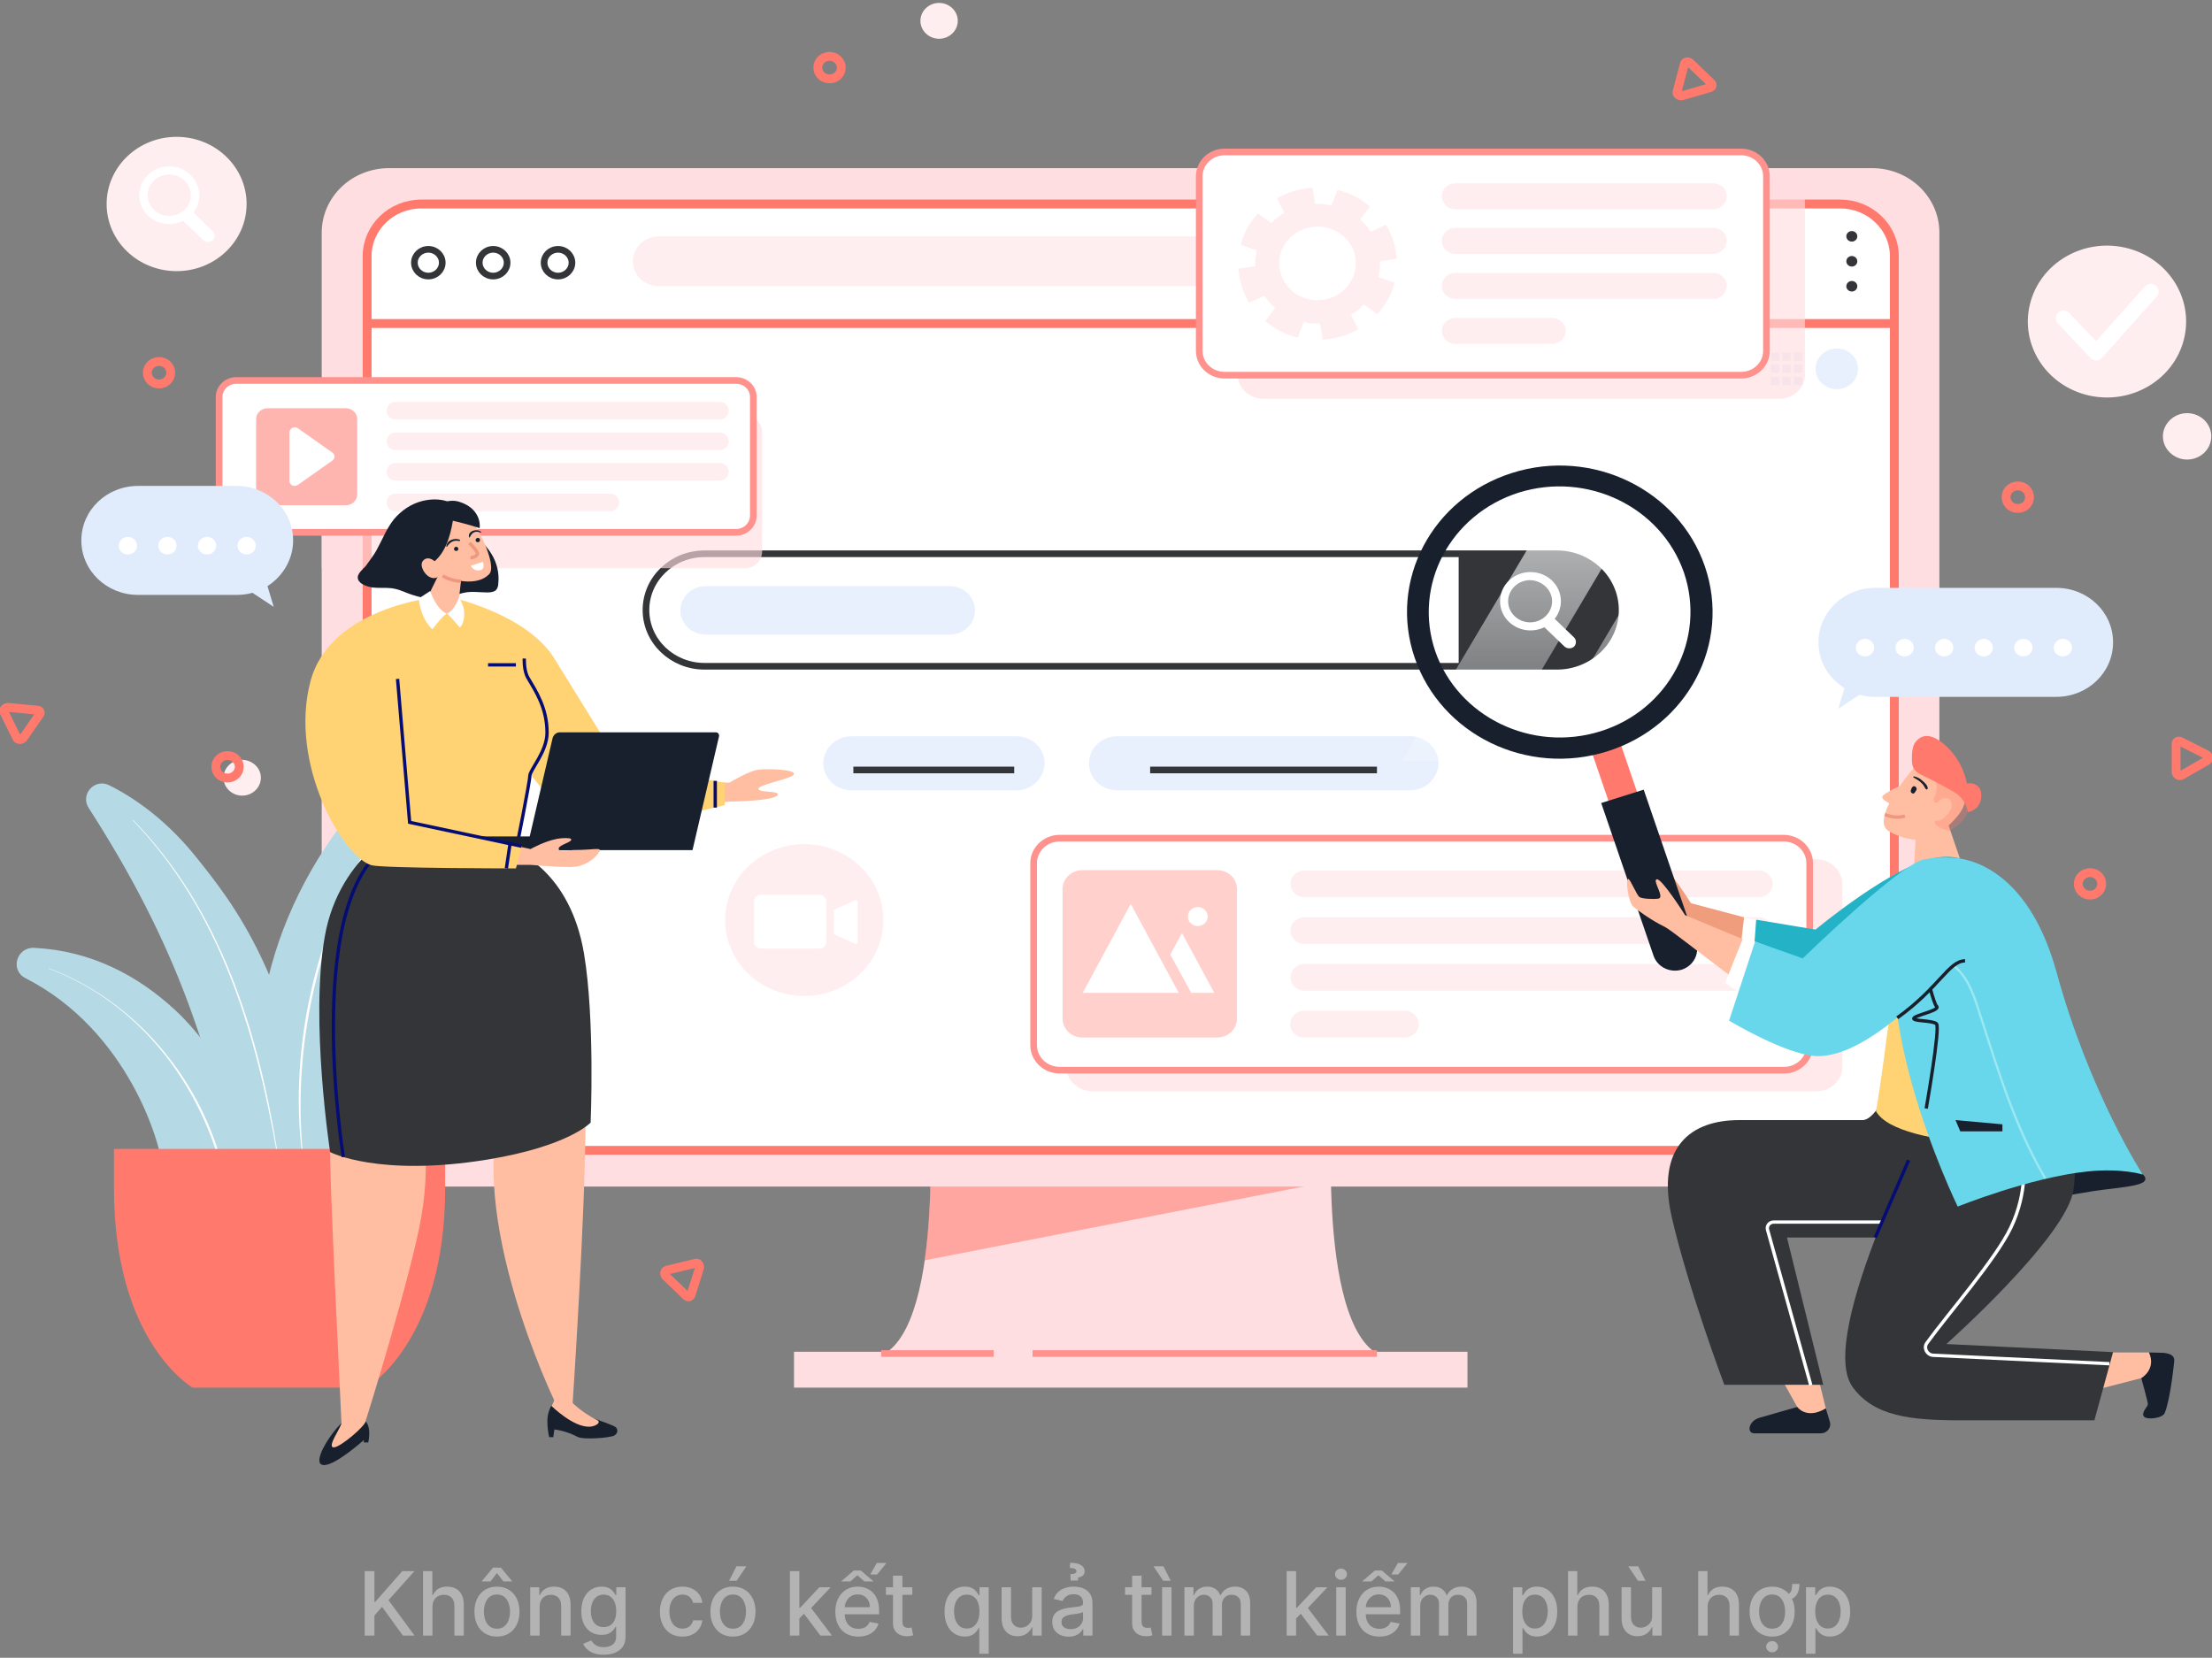 <svg width="499" height="374" viewBox="0 0 499 374" fill="none" xmlns="http://www.w3.org/2000/svg">
<rect x="0" y="0" width="499" height="374" fill="#808080" stroke="none"/>
<g clip-path="url(#clip0_297_16247)">
<path d="M300.541 250.954H209.618C209.618 250.954 213.42 306.549 195.401 306.549C201.187 306.549 309.054 306.549 314.84 306.549C296.738 306.549 300.541 250.954 300.541 250.954Z" fill="#FFDEE1"/>
<path opacity="0.55" d="M208.543 284.343L300.21 266.498C300.045 257.695 300.541 250.875 300.541 250.875H209.618C209.618 250.954 210.775 268.877 208.543 284.343Z" fill="#FF796D"/>
<path d="M422.294 267.688H87.782C79.351 267.688 72.573 261.185 72.573 253.095V52.524C72.573 44.435 79.351 37.932 87.782 37.932H422.294C430.725 37.932 437.503 44.435 437.503 52.524V253.095C437.586 261.185 430.725 267.688 422.294 267.688Z" fill="#FFDEE1"/>
<path d="M415.103 259.519H95.055C88.36 259.519 82.822 254.285 82.822 247.781V57.759C82.822 51.335 88.278 46.021 95.055 46.021H415.103C421.798 46.021 427.336 51.255 427.336 57.759V247.861C427.336 254.285 421.881 259.519 415.103 259.519Z" fill="white" stroke="#FF796D" stroke-width="2" stroke-miterlimit="10"/>
<path d="M82.822 72.986H427.336" stroke="#FF796D" stroke-width="2" stroke-miterlimit="10"/>
<path d="M385.925 64.579H148.617C145.394 64.579 142.749 62.041 142.749 58.948C142.749 55.855 145.394 53.317 148.617 53.317H385.925C389.149 53.317 391.794 55.855 391.794 58.948C391.794 62.041 389.149 64.579 385.925 64.579Z" fill="#FFEEF0"/>
<path d="M99.767 59.266C99.767 60.931 98.362 62.279 96.626 62.279C94.89 62.279 93.485 60.931 93.485 59.266C93.485 57.6 94.89 56.252 96.626 56.252C98.362 56.252 99.767 57.6 99.767 59.266Z" stroke="#333538" stroke-width="1.5" stroke-miterlimit="10"/>
<path d="M114.397 59.266C114.397 60.931 112.992 62.279 111.256 62.279C109.52 62.279 108.115 60.931 108.115 59.266C108.115 57.6 109.52 56.252 111.256 56.252C112.992 56.252 114.397 57.6 114.397 59.266Z" stroke="#333538" stroke-width="1.5" stroke-miterlimit="10"/>
<path d="M129.027 59.266C129.027 60.931 127.622 62.279 125.886 62.279C124.151 62.279 122.745 60.931 122.745 59.266C122.745 57.6 124.151 56.252 125.886 56.252C127.622 56.252 129.027 57.6 129.027 59.266Z" stroke="#333538" stroke-width="1.5" stroke-miterlimit="10"/>
<path d="M351.209 150.312H158.949C151.675 150.312 145.724 144.681 145.724 137.622C145.724 130.643 151.593 124.933 158.949 124.933H351.209C358.483 124.933 364.434 130.564 364.434 137.622C364.434 144.681 358.483 150.312 351.209 150.312Z" stroke="#333538" stroke-width="1.5" stroke-miterlimit="10"/>
<path d="M351.209 125.012H329.057V150.312H351.209C358.483 150.312 364.434 144.681 364.434 137.622C364.434 130.722 358.483 125.012 351.209 125.012Z" fill="#333538"/>
<path d="M355.094 143.808L350.713 139.605C351.623 138.495 352.119 137.067 352.119 135.64C352.119 131.992 349.06 129.057 345.258 129.057C341.456 129.057 338.397 131.992 338.397 135.64C338.397 139.288 341.456 142.222 345.258 142.222C346.333 142.222 347.407 141.984 348.399 141.509L352.945 145.871C353.193 146.108 353.606 146.267 354.02 146.267C354.433 146.267 354.846 146.108 355.094 145.871C355.342 145.633 355.508 145.236 355.508 144.84C355.508 144.443 355.342 144.046 355.094 143.808ZM350.135 135.64C350.135 138.257 347.903 140.398 345.175 140.398C342.448 140.398 340.216 138.257 340.216 135.64C340.216 133.023 342.448 130.881 345.175 130.881C347.903 130.961 350.135 133.102 350.135 135.64Z" fill="white"/>
<path opacity="0.75" d="M214.247 143.174H159.197C156.056 143.174 153.494 140.715 153.494 137.702C153.494 134.688 156.056 132.229 159.197 132.229H214.247C217.388 132.229 219.95 134.688 219.95 137.702C219.95 140.715 217.388 143.174 214.247 143.174Z" fill="#E0EBFC"/>
<path d="M331.041 304.963H179.117V313.052H331.041V304.963Z" fill="#FFDEE1"/>
<path opacity="0.75" d="M229.29 178.307H192.095C188.623 178.307 185.73 175.611 185.73 172.2C185.73 168.87 188.541 166.094 192.095 166.094H229.29C232.762 166.094 235.655 168.79 235.655 172.2C235.572 175.531 232.762 178.307 229.29 178.307Z" fill="#E0EBFC"/>
<path d="M192.508 173.708H228.794" stroke="#333538" stroke-width="1.5" stroke-miterlimit="10"/>
<path opacity="0.75" d="M318.147 178.307H252.021C248.549 178.307 245.656 175.611 245.656 172.201C245.656 168.87 248.467 166.094 252.021 166.094H318.147C321.618 166.094 324.511 168.79 324.511 172.201C324.429 175.531 321.618 178.307 318.147 178.307Z" fill="#E0EBFC"/>
<path d="M259.46 173.708H310.625" stroke="#333538" stroke-width="1.5" stroke-miterlimit="10"/>
<path d="M359.806 83.217H373.775" stroke="#333538" stroke-width="1.5" stroke-miterlimit="10"/>
<path d="M380.552 83.217H394.439" stroke="#333538" stroke-width="1.5" stroke-miterlimit="10"/>
<path opacity="0.75" d="M401.382 79.568H399.481V81.392H401.382V79.568Z" fill="#E0EBFC"/>
<path opacity="0.75" d="M403.944 79.568H402.043V81.392H403.944V79.568Z" fill="#E0EBFC"/>
<path opacity="0.75" d="M406.589 79.568H404.688V81.392H406.589V79.568Z" fill="#E0EBFC"/>
<path opacity="0.75" d="M401.382 82.265H399.481V84.089H401.382V82.265Z" fill="#E0EBFC"/>
<path opacity="0.75" d="M403.944 82.265H402.043V84.089H403.944V82.265Z" fill="#E0EBFC"/>
<path opacity="0.75" d="M406.589 82.265H404.688V84.089H406.589V82.265Z" fill="#E0EBFC"/>
<path opacity="0.75" d="M401.382 85.04H399.481V86.865H401.382V85.04Z" fill="#E0EBFC"/>
<path opacity="0.75" d="M403.944 85.04H402.043V86.865H403.944V85.04Z" fill="#E0EBFC"/>
<path opacity="0.75" d="M406.589 85.04H404.688V86.865H406.589V85.04Z" fill="#E0EBFC"/>
<path opacity="0.75" d="M414.359 87.817C417.007 87.817 419.153 85.757 419.153 83.217C419.153 80.676 417.007 78.617 414.359 78.617C411.711 78.617 409.565 80.676 409.565 83.217C409.565 85.757 411.711 87.817 414.359 87.817Z" fill="#E0EBFC"/>
<path opacity="0.65" d="M168.042 93.686H72.573V128.185H168.042C170.191 128.185 171.926 126.519 171.926 124.457V97.413C171.844 95.351 170.108 93.686 168.042 93.686Z" fill="#FFDEE1"/>
<path d="M417.748 54.507C418.433 54.507 418.988 53.975 418.988 53.318C418.988 52.66 418.433 52.128 417.748 52.128C417.063 52.128 416.508 52.66 416.508 53.318C416.508 53.975 417.063 54.507 417.748 54.507Z" fill="#333538"/>
<path d="M417.748 60.138C418.433 60.138 418.988 59.605 418.988 58.948C418.988 58.291 418.433 57.759 417.748 57.759C417.063 57.759 416.508 58.291 416.508 58.948C416.508 59.605 417.063 60.138 417.748 60.138Z" fill="#333538"/>
<path d="M417.748 65.769C418.433 65.769 418.988 65.236 418.988 64.579C418.988 63.922 418.433 63.39 417.748 63.39C417.063 63.39 416.508 63.922 416.508 64.579C416.508 65.236 417.063 65.769 417.748 65.769Z" fill="#333538"/>
<path d="M310.625 305.359H232.927" stroke="#FF928D" stroke-width="1.5" stroke-miterlimit="10"/>
<path d="M224.166 305.359H198.79" stroke="#FF928D" stroke-width="1.5" stroke-miterlimit="10"/>
<path opacity="0.65" d="M409.813 246.196H246.4C243.177 246.196 240.531 243.658 240.531 240.565V199.483C240.531 196.39 243.177 193.852 246.4 193.852H409.73C412.954 193.852 415.599 196.39 415.599 199.483V240.565C415.682 243.658 413.037 246.196 409.813 246.196Z" fill="#FFDEE1"/>
<path d="M402.457 241.437H239.044C235.82 241.437 233.175 238.899 233.175 235.806V194.725C233.175 191.632 235.82 189.094 239.044 189.094H402.374C405.598 189.094 408.243 191.632 408.243 194.725V235.806C408.325 238.899 405.68 241.437 402.457 241.437Z" fill="white" stroke="#FF928D" stroke-width="1.5" stroke-miterlimit="10"/>
<path d="M396.753 212.965H294.259C292.523 212.965 291.118 211.617 291.118 209.952C291.118 208.286 292.523 206.938 294.259 206.938H396.753C398.489 206.938 399.894 208.286 399.894 209.952C399.894 211.617 398.489 212.965 396.753 212.965Z" fill="#FFEEF0"/>
<path d="M396.753 223.514H294.259C292.523 223.514 291.118 222.166 291.118 220.5C291.118 218.835 292.523 217.486 294.259 217.486H396.753C398.489 217.486 399.894 218.835 399.894 220.5C399.894 222.166 398.489 223.514 396.753 223.514Z" fill="#FFEEF0"/>
<path d="M396.753 202.418H294.259C292.523 202.418 291.118 201.069 291.118 199.404C291.118 197.738 292.523 196.39 294.259 196.39H396.753C398.489 196.39 399.894 197.738 399.894 199.404C399.894 201.069 398.489 202.418 396.753 202.418Z" fill="#FFEEF0"/>
<path d="M316.907 234.062H294.176C292.44 234.062 291.035 232.713 291.035 231.048C291.035 229.382 292.44 228.034 294.176 228.034H316.907C318.642 228.034 320.048 229.382 320.048 231.048C320.048 232.713 318.642 234.062 316.907 234.062Z" fill="#FFEEF0"/>
<path opacity="0.35" d="M274.586 234.062H244.169C241.689 234.062 239.705 232.158 239.705 229.779V200.594C239.705 198.214 241.689 196.311 244.169 196.311H274.586C277.066 196.311 279.05 198.214 279.05 200.594V229.779C279.05 232.158 277.066 234.062 274.586 234.062Z" fill="#FF796D"/>
<path d="M255.079 203.925L244.251 223.99H265.907L255.079 203.925Z" fill="white"/>
<path d="M266.651 210.507L264.006 215.345L268.718 223.99H273.925L266.651 210.507Z" fill="white"/>
<path d="M272.437 206.78C272.437 207.97 271.445 208.921 270.205 208.921C268.966 208.921 267.974 207.97 267.974 206.78C267.974 205.59 268.966 204.639 270.205 204.639C271.363 204.559 272.437 205.59 272.437 206.78Z" fill="white"/>
<path opacity="0.65" d="M401.465 89.958H284.918C281.777 89.958 279.215 87.499 279.215 84.486V45.069C279.215 42.056 281.777 39.597 284.918 39.597H401.465C404.606 39.597 407.168 42.056 407.168 45.069V84.565C407.168 87.499 404.606 89.958 401.465 89.958Z" fill="#FFDEE1"/>
<path d="M392.786 84.644H276.239C273.099 84.644 270.536 82.186 270.536 79.172V39.756C270.536 36.742 273.099 34.284 276.239 34.284H392.786C395.927 34.284 398.489 36.742 398.489 39.756V79.172C398.489 82.186 395.927 84.644 392.786 84.644Z" fill="white" stroke="#FF928D" stroke-width="1.5" stroke-miterlimit="10"/>
<path d="M386.504 57.283H328.313C326.66 57.283 325.255 56.014 325.255 54.349C325.255 52.763 326.578 51.415 328.313 51.415H386.504C388.157 51.415 389.562 52.684 389.562 54.349C389.48 56.014 388.157 57.283 386.504 57.283Z" fill="#FFEEF0"/>
<path d="M386.504 67.435H328.313C326.66 67.435 325.255 66.166 325.255 64.5C325.255 62.914 326.578 61.566 328.313 61.566H386.504C388.157 61.566 389.562 62.835 389.562 64.5C389.48 66.166 388.157 67.435 386.504 67.435Z" fill="#FFEEF0"/>
<path d="M386.504 47.211H328.313C326.66 47.211 325.255 45.942 325.255 44.277C325.255 42.691 326.578 41.342 328.313 41.342H386.504C388.157 41.342 389.562 42.611 389.562 44.277C389.48 45.863 388.157 47.211 386.504 47.211Z" fill="#FFEEF0"/>
<path d="M350.135 77.586H328.313C326.66 77.586 325.255 76.317 325.255 74.652C325.255 73.066 326.578 71.717 328.313 71.717H350.135C351.788 71.717 353.193 72.986 353.193 74.652C353.193 76.238 351.788 77.586 350.135 77.586Z" fill="#FFEEF0"/>
<path d="M315.088 58.393C315.006 57.045 314.758 55.776 314.344 54.428C313.931 53.08 313.352 51.89 312.691 50.7L309.22 52.287C308.558 51.256 307.732 50.304 306.822 49.511L309.054 46.576C306.905 44.752 304.425 43.483 301.698 42.849L300.375 46.339C299.135 46.1 297.896 45.942 296.656 46.021L296.077 42.373C294.672 42.452 293.349 42.69 291.944 43.087C290.539 43.483 289.299 44.038 288.059 44.673L289.712 48.004C288.638 48.638 287.646 49.431 286.819 50.304L283.761 48.163C281.86 50.225 280.538 52.604 279.876 55.221L283.513 56.49C283.265 57.68 283.1 58.869 283.183 60.059L279.38 60.614C279.463 61.962 279.711 63.231 280.124 64.579C280.538 65.928 281.116 67.117 281.777 68.307L285.249 66.721C285.91 67.752 286.737 68.703 287.646 69.496L285.414 72.431C287.563 74.255 290.043 75.524 292.771 76.158L294.093 72.669C295.333 72.907 296.573 73.065 297.813 72.986L298.391 76.634C299.797 76.555 301.119 76.317 302.524 75.921C303.929 75.524 305.169 74.969 306.409 74.334L304.756 71.003C305.831 70.369 306.822 69.576 307.649 68.703L310.707 70.845C312.608 68.783 313.931 66.403 314.592 63.786L310.955 62.517C311.203 61.328 311.369 60.138 311.286 58.949L315.088 58.393ZM299.714 67.355C295.168 68.703 290.291 66.245 288.969 61.804C287.563 57.442 290.126 52.762 294.755 51.493C299.301 50.145 304.177 52.604 305.5 57.045C306.822 61.407 304.26 66.086 299.714 67.355Z" fill="#FFEEF0"/>
<path d="M166.058 120.095H53.314C51.164 120.095 49.429 118.43 49.429 116.368V89.561C49.429 87.499 51.164 85.834 53.314 85.834H166.058C168.207 85.834 169.943 87.499 169.943 89.561V116.447C169.86 118.509 168.124 120.095 166.058 120.095Z" fill="white" stroke="#FF928D" stroke-width="1.5" stroke-miterlimit="10"/>
<path d="M162.338 101.537H89.269C88.112 101.537 87.203 100.665 87.203 99.555C87.203 98.444 88.112 97.572 89.269 97.572H162.338C163.495 97.572 164.404 98.444 164.404 99.555C164.404 100.665 163.413 101.537 162.338 101.537Z" fill="#FFEEF0"/>
<path d="M162.338 108.437H89.269C88.112 108.437 87.203 107.565 87.203 106.454C87.203 105.344 88.112 104.472 89.269 104.472H162.338C163.495 104.472 164.404 105.344 164.404 106.454C164.404 107.565 163.413 108.437 162.338 108.437Z" fill="#FFEEF0"/>
<path d="M162.338 94.637H89.269C88.112 94.637 87.203 93.765 87.203 92.655C87.203 91.544 88.112 90.672 89.269 90.672H162.338C163.495 90.672 164.404 91.544 164.404 92.655C164.404 93.765 163.413 94.637 162.338 94.637Z" fill="#FFEEF0"/>
<path d="M137.624 115.337H89.269C88.112 115.337 87.203 114.465 87.203 113.354C87.203 112.244 88.112 111.372 89.269 111.372H137.624C138.781 111.372 139.69 112.244 139.69 113.354C139.69 114.385 138.698 115.337 137.624 115.337Z" fill="#FFEEF0"/>
<path opacity="0.55" d="M78.028 113.989H60.34C58.934 113.989 57.777 112.878 57.777 111.53V94.558C57.777 93.21 58.934 92.1 60.34 92.1H78.028C79.433 92.1 80.59 93.21 80.59 94.558V111.53C80.59 112.878 79.433 113.989 78.028 113.989Z" fill="#FF796D"/>
<path d="M65.299 97.572V108.517C65.299 109.468 66.373 109.944 67.2 109.389L74.97 103.917C75.631 103.441 75.631 102.568 74.97 102.093L67.2 96.62C66.456 96.065 65.299 96.62 65.299 97.572Z" fill="white"/>
<path d="M62.902 276.808C59.43 261.105 56.703 245.006 58.934 228.985C61.001 213.996 67.117 199.324 76.788 186.317C77.615 185.128 78.524 184.018 79.516 182.828C83.236 178.228 87.451 173.945 92.162 170.059C95.634 167.204 101.503 169.98 99.85 173.707C85.385 205.748 79.847 240.406 83.897 274.27" fill="#B5DAE5"/>
<path d="M70.176 262.454C70.01 247.702 76.706 233.189 87.451 222.641C95.303 214.948 105.139 209.396 115.885 206.066C119.522 204.955 122.415 209 119.852 211.617C112.909 218.755 106.214 226.21 100.428 234.299C92.328 245.482 85.798 257.854 82.574 271.098" fill="#B5DAE5"/>
<path d="M54.884 277.363C49.429 239.058 39.097 211.934 20.003 182.273C18.019 179.18 21.408 175.452 24.714 177.197C32.319 181.004 39.014 186.793 44.387 193.535C52.157 203.289 66.704 220.975 71.168 263.009" fill="#B5DAE5"/>
<path d="M37.113 267.133C37.113 258.33 28.682 232.316 5.703 220.658C2.232 218.834 3.72 213.679 7.687 213.838C20.499 214.472 30.996 220.024 39.427 227.796C51.247 238.74 58.686 256.505 60.587 272.764" fill="#B5DAE5"/>
<path d="M118.282 209.317C94.064 221.451 77.863 245.323 76.706 271.574C76.706 271.733 76.954 271.733 76.954 271.574C78.524 245.402 94.229 221.768 118.365 209.476C118.53 209.396 118.365 209.238 118.282 209.317Z" fill="white"/>
<path d="M91.005 178.228C77.45 196.786 69.019 218.754 67.613 241.437C67.2 247.861 67.365 254.285 68.192 260.709C68.192 260.788 68.357 260.788 68.357 260.709C65.464 231.523 73.978 202.496 91.171 178.387C91.171 178.228 91.005 178.149 91.005 178.228Z" fill="white"/>
<path d="M29.922 185.049C49.594 205.431 57.612 232.634 62.323 259.361C62.323 259.44 62.489 259.44 62.489 259.281C58.191 232.634 49.677 205.034 30.005 184.969C30.005 184.969 29.922 185.049 29.922 185.049Z" fill="white"/>
<path d="M10.993 218.517C33.559 227.003 47.858 248.495 51.495 270.86C51.495 270.94 51.66 270.94 51.66 270.86C48.933 248.416 33.228 226.686 10.993 218.438C10.993 218.438 10.911 218.517 10.993 218.517Z" fill="white"/>
<path d="M25.706 259.202V268.005C25.706 303.06 43.477 313.052 43.477 313.052H82.657C82.657 313.052 100.428 303.06 100.428 268.005V259.202H25.706Z" fill="#FF796D"/>
<path d="M431.8 173.153C431.8 173.153 421.468 184.97 426.179 187.587C430.891 190.204 435.602 189.807 437.255 188.301C439.074 186.714 444.116 182.67 443.124 179.735C441.801 175.532 436.181 171.408 431.8 173.153Z" fill="#FFBEA1"/>
<path d="M432.213 188.063L431.717 196.469L442.297 194.169L438.908 184.256" fill="#FFBEA1"/>
<g opacity="0.55">
<path opacity="0.55" d="M439.818 187.428C438.743 187.27 437.751 186.873 436.925 186.239C436.594 186.001 436.263 185.446 436.594 185.208C436.759 185.129 437.007 185.129 437.255 185.129C437.916 185.129 438.495 184.653 438.991 184.098C439.487 183.542 440.066 182.908 440.231 182.115C440.396 181.401 440.148 180.449 439.404 180.132C438.66 179.894 437.916 180.211 437.338 180.767C437.173 180.925 437.007 181.084 436.842 181.084C436.511 181.163 436.181 180.767 436.181 180.449C436.181 180.132 436.346 179.815 436.511 179.498C436.925 178.625 437.007 177.674 436.759 176.801C436.594 176.325 436.429 175.77 436.842 175.453C437.09 175.294 437.503 175.374 437.751 175.453C438.908 175.77 440.066 176.246 441.14 176.801C443.124 177.832 444.446 180.449 444.033 182.591C443.62 184.891 441.553 186.397 439.818 187.428Z" fill="#FF796D"/>
</g>
<path d="M443.95 183.225C443.62 181.48 442.545 179.735 440.975 178.784C438.826 177.515 436.594 176.325 434.28 175.215C433.205 174.739 432.131 174.184 431.635 173.232C431.387 172.677 431.304 172.042 431.304 171.408C431.304 170.377 431.304 169.346 431.635 168.315C431.965 167.363 432.792 166.491 433.784 166.174C435.272 165.698 436.842 166.57 437.999 167.443C440.975 169.743 443.041 173.153 443.703 176.801C444.777 176.484 445.934 176.96 446.596 177.832C447.174 178.784 447.505 182.432 443.95 183.225Z" fill="#FF796D"/>
<path d="M407.168 210.586L381.462 203.765C381.462 203.765 376.254 195.517 375.097 195.676C373.94 195.835 376.998 199.8 375.428 200.038C374.519 200.197 371.626 200.117 371.13 199.641C370.551 199.245 369.063 195.597 368.65 195.597C367.989 195.676 368.567 200.672 369.724 201.783C370.551 202.576 374.023 205.034 376.833 206.383C379.643 207.731 407.333 226.527 412.706 225.655" fill="#EF9D7D"/>
<path d="M396.836 207.652L393.447 206.938L392.29 216.852L401.548 220.182" fill="white"/>
<path d="M449.736 200.99C449.736 200.99 446.761 191.949 437.007 193.456C427.254 194.962 409.565 209.714 409.565 209.714L396.175 207.493L394.935 224.148C394.935 224.148 405.763 230.017 412.541 230.017C426.427 230.017 445.686 205.748 445.686 205.748" fill="#24B3C6"/>
<path d="M430.395 221.372C439.818 214.631 442.049 208.524 445.686 208.524" stroke="#1B5889" stroke-miterlimit="10"/>
<path d="M458.415 271.019C458.415 271.019 468.665 269.274 472.219 268.719C479.079 267.688 486.105 267.609 483.378 264.912C479.741 261.423 462.879 253.968 462.879 253.968L454.2 260.63L458.415 271.019Z" fill="#19202D"/>
<path d="M407.912 301.632L411.879 317.732C406.672 325.028 405.432 317.414 405.432 317.414L395.761 300.046" fill="#FFBEA1"/>
<path d="M412.789 320.746L411.879 317.732C407.499 320.349 405.432 317.415 405.432 317.415L396.836 319.873C394.356 320.666 394.026 323.363 395.761 323.363H410.722C412.21 323.363 413.202 322.014 412.789 320.746Z" fill="#19202D"/>
<path d="M467.673 305.122H484.783C490.569 309.484 483.047 310.911 483.047 310.911L466.102 315.273" fill="#FFBEA1"/>
<path d="M488.006 305.201L484.783 305.122C486.518 308.928 483.047 310.911 483.047 310.911C483.047 310.911 484.535 316.225 484.535 316.78C484.535 317.335 482.964 318.683 483.625 319.556C484.287 320.428 487.924 319.952 488.337 318.763C489.659 315.59 490.486 307.025 490.486 307.025C490.569 305.756 489.494 305.36 488.006 305.201Z" fill="#19202D"/>
<path d="M436.181 250.24C436.181 250.24 409.482 301.236 417.913 312.894C422.708 319.556 431.056 320.428 442.38 320.428C447.422 320.428 472.467 320.428 472.467 320.428L476.682 305.042L439.074 303.218C439.074 303.218 466.35 278.95 467.756 268.402C469.657 254.92 462.796 243.261 462.796 243.261" fill="#333538"/>
<path d="M423.699 249.844C423.699 249.844 421.963 252.699 420.145 252.699C412.871 252.699 396.009 252.699 392.29 252.699C381.544 252.699 373.444 258.647 377.163 274.747C380.883 290.846 388.983 312.418 388.983 312.418H411.301L403.118 279.188C403.118 279.188 429.32 279.188 433.288 279.188C445.686 279.188 452.629 269.75 446.843 252.62" fill="#333538"/>
<path d="M456.431 261.74C456.431 261.74 457.506 268.878 453.621 276.967C450.232 284.105 439.321 296.557 434.693 302.981C433.866 304.091 434.692 305.677 436.098 305.756L475.856 307.66" stroke="white" stroke-width="0.75" stroke-miterlimit="10"/>
<path d="M408.49 312.498L398.737 277.444C398.489 276.571 399.15 275.699 400.142 275.699H424.443" stroke="white" stroke-width="0.75" stroke-miterlimit="10"/>
<path d="M423.038 279.188L430.56 261.74" stroke="#050D75" stroke-width="0.75" stroke-miterlimit="10"/>
<path d="M428.659 208.683C428.659 208.683 425.435 237.948 423.203 250.716C428.328 259.678 465.937 258.885 467.59 257.299C469.243 255.713 461.473 218.755 455.109 209.872C448.744 200.99 428.659 198.293 428.659 208.683Z" fill="#FFD273"/>
<path d="M440.148 193.535C440.148 193.535 456.597 192.663 463.953 219.39C471.392 246.592 483.378 264.992 483.378 264.992C483.378 264.992 478.831 263.485 470.979 264.278C457.919 265.626 441.636 272.209 441.636 272.209C441.636 272.209 435.519 259.678 431.304 244.53C423.369 216.138 428.659 199.007 428.659 199.007L440.148 193.535Z" fill="#68D7EC"/>
<path d="M434.527 250.082C434.527 250.082 437.751 231.762 436.842 230.969C435.933 230.176 431.717 230.414 431.717 229.779C431.717 229.065 437.916 227.955 436.842 227.003C435.767 226.052 430.064 202.894 433.288 199.166" stroke="#19202D" stroke-width="0.75" stroke-miterlimit="10" stroke-linejoin="round"/>
<path d="M360.219 97.572C360.219 97.572 316.493 171.091 316.245 171.646H335.587L379.561 97.572H360.219Z" fill="url(#paint0_linear_297_16247)"/>
<path d="M389.645 97.572C389.645 97.572 345.919 171.091 345.671 171.646H351.788L395.761 97.572H389.645Z" fill="url(#paint1_linear_297_16247)"/>
<path d="M365.687 168.111L359.246 170.137L367.871 195.385L374.312 193.359L365.687 168.111Z" fill="#FF796D"/>
<path d="M341.125 106.692C323.023 112.402 313.187 131.04 319.138 148.408C325.09 165.777 344.514 175.215 362.616 169.504C380.718 163.794 390.554 145.157 384.603 127.788C378.651 110.42 359.144 100.982 341.125 106.692ZM361.045 164.984C345.506 169.822 328.892 161.732 323.767 146.902C318.725 131.992 327.156 116.051 342.613 111.133C358.152 106.296 374.766 114.385 379.891 129.216C384.933 144.126 376.502 160.146 361.045 164.984Z" fill="#19202D"/>
<path d="M379.395 218.755C376.75 219.548 373.94 218.2 373.031 215.662L361.211 181.163L370.799 178.149L382.619 212.648C383.445 215.186 382.04 217.882 379.395 218.755Z" fill="#19202D"/>
<path d="M440.644 217.803C443.702 220.182 445.108 223.989 446.265 227.637C450.48 240.485 454.117 253.413 461.391 265.864" stroke="#9CE8F2" stroke-width="0.5" stroke-miterlimit="10"/>
<path d="M404.192 216.455L380.139 206.462C380.139 206.462 374.932 198.214 373.775 198.373C372.617 198.531 375.676 202.497 374.105 202.735C373.196 202.893 370.303 202.814 369.807 202.338C369.229 201.942 367.741 198.293 367.327 198.293C366.666 198.373 367.245 203.369 368.402 204.48C369.229 205.273 372.7 207.731 375.51 209.079C378.321 210.428 404.358 232.396 409.73 231.524" fill="#FFBEA1"/>
<path d="M400.556 214.235L393.282 211.459L389.149 221.769L399.15 228.431" fill="white"/>
<path d="M446.843 196.47C446.843 196.47 443.785 192.108 434.114 193.852C428.576 194.883 406.672 216.217 406.672 216.217L395.927 212.411L390.058 230.255C390.058 230.255 403.366 238.265 410.144 238.265C424.03 238.265 443.289 213.997 443.289 213.997" fill="#68D7EC"/>
<path d="M427.998 229.62C437.42 222.879 439.652 216.772 443.289 216.772" stroke="#19202D" stroke-width="0.75" stroke-miterlimit="10" stroke-linejoin="round"/>
<path d="M441.14 252.699L451.72 253.65V255.237H442.215L441.14 252.699Z" fill="#19202D"/>
<path d="M430.229 176.563C430.229 176.563 424.609 178.942 424.609 179.815C424.609 180.766 427.584 181.797 427.584 181.797" fill="#FFBEA1"/>
<path d="M432.213 177.594C432.131 177.435 431.883 177.356 431.717 177.356C431.304 177.435 430.973 178.308 431.056 178.625C431.139 178.863 431.469 179.101 431.717 179.021C431.8 178.942 431.883 178.863 431.965 178.784C432.13 178.546 432.378 178.228 432.378 177.911C432.378 177.832 432.296 177.753 432.213 177.594Z" fill="#19202D"/>
<path d="M431.634 175.373C432.213 175.69 432.874 176.087 433.37 176.563C433.618 176.801 433.866 177.039 434.031 177.356C434.197 177.594 434.279 177.911 434.527 178.07C434.693 178.149 434.858 178.07 434.858 177.911C434.941 177.277 434.197 176.563 433.701 176.166C433.122 175.611 432.461 175.294 431.717 175.135C431.634 175.215 431.552 175.373 431.634 175.373Z" fill="#19202D"/>
<path d="M425.187 183.78C426.179 184.176 427.998 184.652 429.733 184.097" stroke="#EF977F" stroke-width="0.75" stroke-miterlimit="10"/>
<path d="M410.226 144.919C410.226 138.098 415.93 132.626 423.038 132.626H463.871C470.979 132.626 476.682 138.098 476.682 144.919C476.682 151.739 470.979 157.212 463.871 157.212H423.038C421.798 157.212 420.558 157.053 419.484 156.736L414.69 159.908L416.095 155.229C412.541 153.008 410.226 149.281 410.226 144.919Z" fill="#E0EBFC"/>
<path d="M445.438 146.108C445.438 147.219 446.347 148.091 447.505 148.091C448.662 148.091 449.571 147.219 449.571 146.108C449.571 144.998 448.662 144.125 447.505 144.125C446.347 144.125 445.438 145.077 445.438 146.108Z" fill="white"/>
<path d="M436.511 146.108C436.511 147.219 437.42 148.091 438.578 148.091C439.735 148.091 440.644 147.219 440.644 146.108C440.644 144.998 439.735 144.125 438.578 144.125C437.42 144.125 436.511 145.077 436.511 146.108Z" fill="white"/>
<path d="M454.365 146.108C454.365 147.219 455.274 148.091 456.432 148.091C457.589 148.091 458.498 147.219 458.498 146.108C458.498 144.998 457.589 144.125 456.432 144.125C455.274 144.125 454.365 145.077 454.365 146.108Z" fill="white"/>
<path d="M463.292 146.108C463.292 147.219 464.201 148.091 465.358 148.091C466.516 148.091 467.425 147.219 467.425 146.108C467.425 144.998 466.516 144.125 465.358 144.125C464.201 144.125 463.292 145.077 463.292 146.108Z" fill="white"/>
<path d="M427.584 146.108C427.584 147.219 428.493 148.091 429.651 148.091C430.808 148.091 431.717 147.219 431.717 146.108C431.717 144.998 430.808 144.125 429.651 144.125C428.493 144.125 427.584 145.077 427.584 146.108Z" fill="white"/>
<path d="M418.657 146.108C418.657 147.219 419.566 148.091 420.724 148.091C421.881 148.091 422.79 147.219 422.79 146.108C422.79 144.998 421.881 144.125 420.724 144.125C419.566 144.125 418.657 145.077 418.657 146.108Z" fill="white"/>
<path d="M152.998 176.563H164.57C164.57 176.563 169.116 173.787 171.183 173.628C173.993 173.39 179.366 173.628 179.118 174.659C178.787 175.69 170.852 177.039 171.1 177.99C171.348 178.863 175.481 178.387 175.481 179.18C175.481 180.766 164.405 180.845 164.405 180.845L147.956 182.828" fill="#FFBEA1"/>
<path d="M101.751 134.767C101.751 134.767 118.861 138.495 125.06 148.567C131.507 159.035 139.938 172.597 139.938 172.597L163.496 176.563V181.638C163.496 181.638 142.087 186.952 135.64 186.952C123.82 186.952 109.19 157.687 109.19 157.687" fill="#FFD273"/>
<path d="M161.346 182.193V176.166" stroke="#050D75" stroke-width="0.75" stroke-miterlimit="10"/>
<path d="M125.143 316.066C125.143 316.066 123.407 317.811 123.489 320.746C123.489 322.808 123.903 324.235 123.903 324.235H124.812L125.06 322.49C125.06 322.49 127.622 322.728 130.267 324.156C131.59 324.87 137.706 324.394 138.616 323.839C139.608 323.204 139.277 322.252 138.864 321.935C138.45 321.539 131.59 319.159 131.59 319.159" fill="#19202D"/>
<path d="M113.488 248.734C104.809 274.192 125.143 316.146 125.143 316.146L129.11 317.653C129.11 317.653 132.086 273.557 132.086 252.54C132.086 234.775 134.979 206.304 115.968 197.738" fill="#FFBEA1"/>
<path d="M128.697 316.066C128.697 316.066 131.094 318.604 134.648 320.349C135.805 320.904 134.317 321.777 133.16 321.856C129.441 322.173 124.399 317.177 124.399 317.177L125.639 314.797" fill="#FFBEA1"/>
<path d="M77.036 321.063C74.308 323.68 70.341 330.025 72.821 330.5C75.3 330.976 82.078 324.87 82.078 324.87V325.425H83.07C83.07 325.425 83.897 322.014 82.409 320.587" fill="#19202D"/>
<path d="M74.143 231.603C74.143 231.603 74.887 253.73 74.474 257.695C74.061 261.661 77.036 320.269 77.036 321.063C76.871 322.173 73.647 326.535 75.3 326.535C76.788 326.535 82.74 321.459 82.492 320.507C82.822 319.635 92.906 287.119 95.055 274.429C97.618 259.678 94.477 250.082 94.477 250.082L102.908 202.338" fill="#FFBEA1"/>
<path d="M116.298 192.028C116.298 192.028 128.614 196.39 131.755 215.186C134.235 230.016 133.243 253.254 133.243 253.254C133.243 253.254 128.366 258.567 110.099 261.581C85.385 265.626 74.474 259.916 74.474 259.916C74.474 259.916 69.928 230.334 73.234 211.458C76.54 192.186 92.576 185.524 92.576 185.524" fill="#333538"/>
<path d="M77.45 261.026C77.45 261.026 68.44 205.351 86.542 191.393" stroke="#050D75" stroke-width="0.75" stroke-miterlimit="10"/>
<path d="M118.282 148.567C118.282 148.567 118.117 151.263 119.109 152.929C120.927 156.022 123.407 158.401 123.407 165.301C123.407 169.583 119.522 173.707 119.522 175.056C119.522 176.404 116.464 191.393 116.464 191.393C116.464 191.393 112.413 191.393 101.172 191.393C88.36 191.393 84.062 186.952 84.062 186.952L74.309 153.167L95.882 135.719L102.991 135.005L118.282 148.567Z" fill="#FFD273"/>
<path d="M110.099 149.994H116.381" stroke="#050D75" stroke-width="0.75" stroke-miterlimit="10"/>
<path d="M118.282 148.566C118.282 148.566 118.117 151.263 119.109 152.928C120.927 156.021 123.407 159.749 123.407 165.3C123.407 169.583 119.522 173.707 119.522 175.055C119.522 176.404 116.381 192.027 116.381 192.027" stroke="#050D75" stroke-width="0.75" stroke-miterlimit="10"/>
<path d="M124.647 166.57L118.778 191.79H156.222L162.173 166.253C162.338 165.698 162.008 165.222 161.512 165.222H126.217C125.473 165.222 124.812 165.856 124.647 166.57Z" fill="#19202D"/>
<path d="M129.11 191.79H100.015L100.18 190.362C100.263 189.49 101.089 188.697 102.081 188.697H129.441L129.11 191.79Z" fill="#19202D"/>
<path d="M143.575 178.545C143.162 180.211 141.674 181.559 140.186 181.559C138.698 181.559 137.789 180.211 138.202 178.545C138.616 176.88 140.104 175.532 141.591 175.532C143.079 175.532 143.988 176.88 143.575 178.545Z" fill="#19202D"/>
<path d="M89.683 195.121C94.063 195.121 119.77 195.121 119.77 195.121C119.77 195.121 124.812 195.597 128.862 195.597C132.912 195.517 135.309 192.424 135.309 191.79C135.309 191.235 132.995 191.79 129.689 191.79C127.622 191.79 126.217 192.107 126.052 191.631C125.638 190.6 129.523 189.966 128.779 189.252C128.531 189.014 126.796 189.014 125.638 189.252C122.745 189.807 119.687 191.552 119.687 191.552L94.559 186" fill="#FFBEA1"/>
<path d="M98.196 134.767C98.196 134.767 74.391 136.988 70.01 153.801C65.134 172.439 77.45 193.455 83.814 195.2C86.459 195.914 116.381 195.914 116.381 195.914L117.786 190.917L92.493 185.524L89.765 153.167" fill="#FFD273"/>
<path d="M115.058 190.362L114.232 195.914" stroke="#050D75" stroke-width="0.75" stroke-miterlimit="10"/>
<path d="M117.703 190.917L92.41 185.524L89.683 153.167" stroke="#050D75" stroke-width="0.75" stroke-miterlimit="10"/>
<path d="M95.221 113.037C92.741 113.671 90.51 115.178 88.856 117.161C87.203 119.223 86.211 121.84 84.889 124.219C84.228 125.409 83.318 126.519 82.492 127.709C81.831 128.502 80.425 129.453 80.756 130.643C81.087 131.833 82.988 132.388 84.062 132.546C85.467 132.705 86.955 132.546 88.36 132.705C89.6 132.864 90.757 133.34 91.915 133.815C94.477 134.767 97.205 135.402 99.932 135.084C101.585 134.926 103.073 134.053 104.644 133.736C106.297 133.34 108.198 133.657 109.934 133.657C110.595 133.657 111.339 133.578 111.835 133.181C112.248 132.784 112.414 132.15 112.414 131.595C112.662 129.295 112.083 126.916 110.843 124.933C109.686 123.029 107.95 121.602 106.793 119.699C105.47 117.557 104.561 115.416 102.412 113.909C100.346 112.402 97.37 112.481 95.221 113.037Z" fill="#19202D"/>
<path d="M104.065 130.405L103.404 136.274C103.404 136.274 102.908 138.336 100.842 138.495C96.047 138.812 95.965 135.719 95.965 135.719L99.602 128.343" fill="#FFBEA1"/>
<path d="M99.85 129.93C99.85 129.93 106.958 133.023 110.347 129.533C112.331 127.55 107.289 117.478 105.14 116.13C102.991 114.702 98.693 116.209 97.783 118.588C96.874 120.888 94.477 127.074 99.85 129.93Z" fill="#FFBEA1"/>
<path d="M108.281 121.84C108.281 122.158 108.033 122.316 107.785 122.316C107.454 122.316 107.289 122.078 107.289 121.84C107.289 121.523 107.537 121.364 107.785 121.364C108.033 121.285 108.281 121.523 108.281 121.84Z" fill="#19202D"/>
<path d="M102.412 123.823C102.412 124.14 102.66 124.299 102.908 124.299C103.239 124.299 103.405 124.061 103.405 123.823C103.405 123.585 103.156 123.347 102.908 123.347C102.66 123.347 102.412 123.585 102.412 123.823Z" fill="#19202D"/>
<path d="M103.735 121.76C102.495 121.285 100.842 121.84 100.676 123.267C100.676 123.347 100.842 123.426 100.842 123.347C101.503 122.316 102.329 121.76 103.652 122.078C103.735 121.998 103.9 121.84 103.735 121.76Z" fill="#19202D"/>
<path d="M108.529 120.016C107.62 119.143 105.47 119.778 105.801 121.205C105.801 121.285 105.966 121.285 105.966 121.205C106.214 120.809 106.38 120.412 106.793 120.174C107.289 119.857 107.95 119.937 108.446 120.174C108.529 120.174 108.611 120.095 108.529 120.016Z" fill="#19202D"/>
<path d="M105.884 122.474C105.884 122.474 107.95 124.536 107.702 125.012C107.371 125.805 106.132 125.805 106.132 125.805" stroke="#EF977F" stroke-width="0.75" stroke-miterlimit="10"/>
<path d="M106.214 127.629L108.942 126.757C108.942 126.757 109.438 128.264 108.529 128.581C106.876 129.136 106.214 127.629 106.214 127.629Z" fill="white"/>
<path d="M103.982 131.119C103.982 131.119 102.164 131.198 99.85 129.929" stroke="#EF977F" stroke-width="0.75" stroke-miterlimit="10"/>
<path d="M97.453 127.074C100.428 125.012 101.586 120.968 102.164 117.478C104.231 117.954 106.214 118.509 108.198 119.144C108.363 118.192 108.198 114.623 103.569 113.195C101.255 112.482 98.692 113.592 97.122 115.337C94.808 117.954 93.898 121.602 94.808 124.933" fill="#19202D"/>
<path d="M98.279 126.836C96.626 125.25 95.469 126.202 95.221 126.836C94.973 127.471 95.221 128.185 95.552 128.819C96.047 129.612 96.709 130.247 97.618 130.405C98.527 130.564 99.519 129.85 99.519 128.978" fill="#FFBEA1"/>
<path d="M97.039 133.34C97.039 133.34 98.445 137.543 100.759 138.416C99.519 139.288 97.535 141.984 97.535 141.984C94.642 139.209 94.477 135.005 94.477 135.005L97.039 133.34Z" fill="white"/>
<path d="M103.569 134.767C103.569 134.767 102.495 137.781 100.842 138.415C101.916 139.367 103.735 141.588 103.735 141.588C103.735 141.588 105.057 140.557 104.644 137.384C104.561 136.67 103.569 134.767 103.569 134.767Z" fill="white"/>
<path d="M66.126 121.919C66.126 115.099 60.422 109.626 53.314 109.626H31.162C24.053 109.626 18.35 115.099 18.35 121.919C18.35 128.74 24.053 134.212 31.162 134.212H53.396C54.636 134.212 55.876 134.053 56.951 133.736L61.745 136.909L60.34 132.229C63.811 130.009 66.126 126.202 66.126 121.919Z" fill="#E0EBFC"/>
<path d="M30.914 123.109C30.914 124.219 30.004 125.091 28.847 125.091C27.69 125.091 26.781 124.219 26.781 123.109C26.781 121.998 27.69 121.126 28.847 121.126C30.004 121.126 30.914 121.998 30.914 123.109Z" fill="white"/>
<path d="M39.841 123.109C39.841 124.219 38.931 125.091 37.774 125.091C36.617 125.091 35.708 124.219 35.708 123.109C35.708 121.998 36.617 121.126 37.774 121.126C38.931 121.126 39.841 121.998 39.841 123.109Z" fill="white"/>
<path d="M48.768 123.109C48.768 124.219 47.858 125.091 46.701 125.091C45.544 125.091 44.635 124.219 44.635 123.109C44.635 121.998 45.544 121.126 46.701 121.126C47.858 121.126 48.768 121.998 48.768 123.109Z" fill="white"/>
<path d="M57.694 123.109C57.694 124.219 56.785 125.091 55.628 125.091C54.471 125.091 53.562 124.219 53.562 123.109C53.562 121.998 54.471 121.126 55.628 121.126C56.785 121.126 57.694 121.998 57.694 123.109Z" fill="white"/>
<path d="M58.852 175.452C58.852 177.673 56.95 179.497 54.636 179.497C52.322 179.497 50.421 177.673 50.421 175.452C50.421 173.232 52.322 171.408 54.636 171.408C56.95 171.487 58.852 173.232 58.852 175.452Z" fill="#FFEEF0"/>
<path d="M498.835 98.444C498.835 101.378 496.355 103.678 493.379 103.678C490.404 103.678 487.924 101.299 487.924 98.444C487.924 95.589 490.404 93.21 493.379 93.21C496.355 93.21 498.835 95.509 498.835 98.444Z" fill="#FFEEF0"/>
<path d="M216.065 4.701C216.065 6.922 214.164 8.746 211.85 8.746C209.535 8.746 207.634 6.922 207.634 4.701C207.634 2.481 209.535 0.657 211.85 0.657C214.164 0.657 216.065 2.481 216.065 4.701Z" fill="#FFEEF0"/>
<path d="M51.33 175.532C52.791 175.532 53.975 174.396 53.975 172.994C53.975 171.592 52.791 170.456 51.33 170.456C49.869 170.456 48.685 171.592 48.685 172.994C48.685 174.396 49.869 175.532 51.33 175.532Z" stroke="#FF796D" stroke-width="2" stroke-miterlimit="10"/>
<path d="M189.78 15.249C189.78 16.677 188.623 17.787 187.135 17.787C185.647 17.787 184.49 16.677 184.49 15.249C184.49 13.822 185.647 12.711 187.135 12.711C188.623 12.711 189.78 13.901 189.78 15.249Z" stroke="#FF796D" stroke-width="2" stroke-miterlimit="10"/>
<path d="M35.873 86.627C37.334 86.627 38.518 85.491 38.518 84.089C38.518 82.688 37.334 81.551 35.873 81.551C34.412 81.551 33.228 82.688 33.228 84.089C33.228 85.491 34.412 86.627 35.873 86.627Z" stroke="#FF796D" stroke-width="2" stroke-miterlimit="10"/>
<path d="M457.837 112.164C457.837 113.592 456.68 114.702 455.192 114.702C453.704 114.702 452.547 113.592 452.547 112.164C452.547 110.737 453.704 109.626 455.192 109.626C456.68 109.626 457.837 110.737 457.837 112.164Z" stroke="#FF796D" stroke-width="2" stroke-miterlimit="10"/>
<path d="M471.475 201.941C472.936 201.941 474.12 200.805 474.12 199.404C474.12 198.002 472.936 196.866 471.475 196.866C470.014 196.866 468.83 198.002 468.83 199.404C468.83 200.805 470.014 201.941 471.475 201.941Z" stroke="#FF796D" stroke-width="2" stroke-miterlimit="10"/>
<path d="M39.841 61.169C48.56 61.169 55.628 54.387 55.628 46.021C55.628 37.655 48.56 30.873 39.841 30.873C31.122 30.873 24.053 37.655 24.053 46.021C24.053 54.387 31.122 61.169 39.841 61.169Z" fill="#FFEEF0"/>
<path d="M47.941 52.128L43.643 47.925C44.552 46.814 44.965 45.387 44.965 44.038C44.965 40.47 41.907 37.535 38.188 37.535C34.468 37.535 31.41 40.47 31.41 44.038C31.41 47.607 34.468 50.542 38.188 50.542C39.262 50.542 40.337 50.304 41.328 49.828L45.875 54.19C46.123 54.428 46.536 54.587 46.949 54.587C47.362 54.587 47.693 54.428 48.024 54.19C48.272 53.952 48.437 53.555 48.437 53.159C48.354 52.762 48.189 52.366 47.941 52.128ZM43.064 44.038C43.064 46.656 40.833 48.718 38.188 48.718C35.46 48.718 33.311 46.576 33.311 44.038C33.311 41.421 35.542 39.359 38.188 39.359C40.833 39.359 43.064 41.501 43.064 44.038Z" fill="white"/>
<path d="M379.974 14.456L378.321 20.722C378.155 21.277 378.899 21.753 379.478 21.594L385.76 19.77C386.256 19.611 386.421 19.056 386.008 18.739L381.379 14.298C380.883 13.742 380.057 13.901 379.974 14.456Z" stroke="#FF796D" stroke-width="2" stroke-miterlimit="10"/>
<path d="M156.965 284.977L150.435 286.563C149.857 286.722 149.774 287.515 150.188 287.911L154.816 292.353C155.23 292.749 155.726 292.591 155.891 292.115L157.792 286.087C157.957 285.532 157.461 284.818 156.965 284.977Z" stroke="#FF796D" stroke-width="2" stroke-miterlimit="10"/>
<path d="M0.909 160.622L3.802 166.491C4.05 166.966 4.877 166.966 5.29 166.411L8.927 161.177C9.258 160.78 9.01 160.225 8.431 160.225L1.901 159.591C1.24 159.511 0.661 160.146 0.909 160.622Z" stroke="#FF796D" stroke-width="2" stroke-miterlimit="10"/>
<path d="M492.139 174.897L497.925 171.566C498.421 171.249 498.256 170.456 497.677 170.218L491.891 167.284C491.396 167.046 490.9 167.284 490.9 167.839V174.104C490.9 174.739 491.644 175.215 492.139 174.897Z" stroke="#FF796D" stroke-width="2" stroke-miterlimit="10"/>
<path d="M181.432 224.703C191.292 224.703 199.286 217.033 199.286 207.572C199.286 198.112 191.292 190.442 181.432 190.442C171.572 190.442 163.578 198.112 163.578 207.572C163.578 217.033 171.572 224.703 181.432 224.703Z" fill="#FFEEF0"/>
<path d="M184.821 213.996H171.678C170.852 213.996 170.108 213.362 170.108 212.49V203.369C170.108 202.576 170.769 201.862 171.678 201.862H184.821C185.647 201.862 186.391 202.497 186.391 203.369V212.49C186.391 213.362 185.73 213.996 184.821 213.996Z" fill="white"/>
<path d="M192.839 212.886L188.127 210.745V205.272L192.839 203.131C193.169 202.972 193.5 203.21 193.5 203.528V212.489C193.5 212.807 193.169 213.045 192.839 212.886Z" fill="white"/>
<path d="M492.692 76.442C494.937 67.23 488.973 58.016 479.372 55.863C469.77 53.71 460.168 59.432 457.924 68.644C455.679 77.856 461.643 87.07 471.244 89.223C480.846 91.376 490.448 85.654 492.692 76.442Z" fill="#FFEEF0"/>
<path d="M465.524 71.796L472.88 79.568L485.196 65.769" stroke="white" stroke-width="3.5" stroke-miterlimit="10" stroke-linecap="round" stroke-linejoin="round"/>
</g>
<path d="M82.271 369V354.455H84.465V361.401H84.643L90.744 354.455H93.507L87.64 361.003L93.528 369H90.886L86.184 362.501L84.465 364.476V369H82.271ZM97.555 362.523V369H95.431V354.455H97.527V359.866H97.662C97.917 359.279 98.308 358.813 98.833 358.467C99.359 358.122 100.046 357.949 100.893 357.949C101.641 357.949 102.295 358.103 102.853 358.411C103.417 358.718 103.852 359.178 104.16 359.788C104.473 360.394 104.629 361.152 104.629 362.061V369H102.505V362.317C102.505 361.517 102.299 360.896 101.887 360.456C101.475 360.011 100.903 359.788 100.169 359.788C99.667 359.788 99.217 359.895 98.819 360.108C98.426 360.321 98.116 360.634 97.889 361.045C97.666 361.453 97.555 361.945 97.555 362.523ZM112.108 369.22C111.085 369.22 110.193 368.986 109.43 368.517C108.668 368.048 108.076 367.393 107.655 366.55C107.233 365.707 107.023 364.722 107.023 363.595C107.023 362.464 107.233 361.474 107.655 360.626C108.076 359.779 108.668 359.121 109.43 358.652C110.193 358.183 111.085 357.949 112.108 357.949C113.131 357.949 114.023 358.183 114.785 358.652C115.548 359.121 116.14 359.779 116.561 360.626C116.982 361.474 117.193 362.464 117.193 363.595C117.193 364.722 116.982 365.707 116.561 366.55C116.14 367.393 115.548 368.048 114.785 368.517C114.023 368.986 113.131 369.22 112.108 369.22ZM112.115 367.438C112.778 367.438 113.327 367.262 113.763 366.912C114.198 366.562 114.52 366.095 114.729 365.513C114.942 364.93 115.048 364.289 115.048 363.588C115.048 362.892 114.942 362.253 114.729 361.67C114.52 361.083 114.198 360.612 113.763 360.257C113.327 359.902 112.778 359.724 112.115 359.724C111.447 359.724 110.893 359.902 110.453 360.257C110.017 360.612 109.693 361.083 109.48 361.67C109.272 362.253 109.168 362.892 109.168 363.588C109.168 364.289 109.272 364.93 109.48 365.513C109.693 366.095 110.017 366.562 110.453 366.912C110.893 367.262 111.447 367.438 112.115 367.438ZM113.564 356.784L112.108 354.881L110.645 356.784H108.727V356.678L111.22 353.666H112.989L115.489 356.678V356.784H113.564ZM121.737 362.523V369H119.613V358.091H121.652V359.866H121.787C122.038 359.289 122.431 358.825 122.966 358.474C123.506 358.124 124.185 357.949 125.004 357.949C125.747 357.949 126.399 358.105 126.957 358.418C127.516 358.725 127.949 359.185 128.257 359.795C128.565 360.406 128.719 361.161 128.719 362.061V369H126.595V362.317C126.595 361.526 126.389 360.908 125.977 360.463C125.565 360.013 124.999 359.788 124.28 359.788C123.787 359.788 123.349 359.895 122.966 360.108C122.587 360.321 122.286 360.634 122.064 361.045C121.846 361.453 121.737 361.945 121.737 362.523ZM136.19 373.318C135.324 373.318 134.578 373.205 133.953 372.977C133.333 372.75 132.826 372.449 132.433 372.075C132.04 371.701 131.747 371.292 131.553 370.847L133.378 370.094C133.506 370.302 133.676 370.522 133.889 370.754C134.107 370.991 134.401 371.192 134.77 371.358C135.144 371.524 135.625 371.607 136.212 371.607C137.017 371.607 137.682 371.41 138.208 371.017C138.733 370.629 138.996 370.009 138.996 369.156V367.011H138.861C138.733 367.243 138.548 367.501 138.307 367.786C138.07 368.07 137.744 368.316 137.327 368.524C136.91 368.732 136.368 368.837 135.7 368.837C134.839 368.837 134.062 368.635 133.371 368.233C132.684 367.826 132.14 367.227 131.737 366.436C131.34 365.641 131.141 364.663 131.141 363.503C131.141 362.343 131.337 361.348 131.73 360.52C132.128 359.691 132.672 359.057 133.364 358.616C134.055 358.171 134.839 357.949 135.715 357.949C136.392 357.949 136.939 358.062 137.355 358.29C137.772 358.512 138.096 358.773 138.328 359.071C138.565 359.369 138.747 359.632 138.875 359.859H139.031V358.091H141.112V369.241C141.112 370.179 140.895 370.948 140.459 371.55C140.023 372.151 139.434 372.596 138.69 372.885C137.952 373.174 137.119 373.318 136.19 373.318ZM136.169 367.075C136.78 367.075 137.296 366.933 137.717 366.649C138.144 366.36 138.466 365.948 138.683 365.413C138.906 364.874 139.017 364.227 139.017 363.474C139.017 362.741 138.908 362.094 138.69 361.536C138.473 360.977 138.153 360.541 137.732 360.229C137.31 359.911 136.789 359.753 136.169 359.753C135.53 359.753 134.997 359.919 134.571 360.25C134.145 360.577 133.823 361.022 133.605 361.585C133.392 362.149 133.286 362.778 133.286 363.474C133.286 364.189 133.395 364.817 133.612 365.357C133.83 365.896 134.152 366.318 134.578 366.621C135.009 366.924 135.539 367.075 136.169 367.075ZM153.949 369.22C152.893 369.22 151.984 368.981 151.221 368.503C150.464 368.02 149.881 367.355 149.474 366.507C149.067 365.66 148.863 364.689 148.863 363.595C148.863 362.487 149.072 361.509 149.488 360.662C149.905 359.81 150.492 359.144 151.25 358.666C152.007 358.188 152.9 357.949 153.927 357.949C154.756 357.949 155.494 358.103 156.143 358.411C156.792 358.714 157.315 359.14 157.713 359.689C158.115 360.238 158.354 360.88 158.43 361.614H156.363C156.25 361.102 155.989 360.662 155.582 360.293C155.18 359.923 154.64 359.739 153.963 359.739C153.371 359.739 152.852 359.895 152.407 360.207C151.967 360.515 151.624 360.955 151.377 361.528C151.131 362.097 151.008 362.769 151.008 363.545C151.008 364.341 151.129 365.027 151.37 365.605C151.612 366.183 151.953 366.63 152.393 366.947C152.838 367.265 153.361 367.423 153.963 367.423C154.365 367.423 154.73 367.35 155.056 367.203C155.388 367.052 155.665 366.836 155.887 366.557C156.115 366.277 156.273 365.941 156.363 365.548H158.43C158.354 366.254 158.125 366.884 157.741 367.438C157.358 367.991 156.844 368.427 156.2 368.744C155.561 369.062 154.81 369.22 153.949 369.22ZM165.346 369.22C164.323 369.22 163.431 368.986 162.669 368.517C161.906 368.048 161.314 367.393 160.893 366.55C160.472 365.707 160.261 364.722 160.261 363.595C160.261 362.464 160.472 361.474 160.893 360.626C161.314 359.779 161.906 359.121 162.669 358.652C163.431 358.183 164.323 357.949 165.346 357.949C166.369 357.949 167.261 358.183 168.024 358.652C168.786 359.121 169.378 359.779 169.799 360.626C170.221 361.474 170.431 362.464 170.431 363.595C170.431 364.722 170.221 365.707 169.799 366.55C169.378 367.393 168.786 368.048 168.024 368.517C167.261 368.986 166.369 369.22 165.346 369.22ZM165.353 367.438C166.016 367.438 166.565 367.262 167.001 366.912C167.437 366.562 167.759 366.095 167.967 365.513C168.18 364.93 168.287 364.289 168.287 363.588C168.287 362.892 168.18 362.253 167.967 361.67C167.759 361.083 167.437 360.612 167.001 360.257C166.565 359.902 166.016 359.724 165.353 359.724C164.686 359.724 164.132 359.902 163.691 360.257C163.256 360.612 162.931 361.083 162.718 361.67C162.51 362.253 162.406 362.892 162.406 363.588C162.406 364.289 162.51 364.93 162.718 365.513C162.931 366.095 163.256 366.562 163.691 366.912C164.132 367.262 164.686 367.438 165.353 367.438ZM164.473 356.635L166.135 353.361H168.372L166.17 356.635H164.473ZM180.148 365.3L180.134 362.707H180.503L184.85 358.091H187.392L182.435 363.347H182.101L180.148 365.3ZM178.195 369V354.455H180.318V369H178.195ZM185.084 369L181.178 363.815L182.641 362.331L187.69 369H185.084ZM193.63 369.22C192.555 369.22 191.63 368.991 190.853 368.531C190.081 368.067 189.485 367.416 189.063 366.578C188.647 365.735 188.438 364.748 188.438 363.616C188.438 362.499 188.647 361.514 189.063 360.662C189.485 359.81 190.072 359.144 190.825 358.666C191.582 358.188 192.468 357.949 193.481 357.949C194.096 357.949 194.693 358.051 195.271 358.254C195.848 358.458 196.367 358.777 196.826 359.213C197.285 359.649 197.648 360.214 197.913 360.911C198.178 361.602 198.31 362.442 198.31 363.432V364.185H189.639V362.594H196.229C196.229 362.035 196.116 361.54 195.889 361.109C195.661 360.674 195.342 360.33 194.93 360.08C194.523 359.829 194.044 359.703 193.495 359.703C192.899 359.703 192.378 359.85 191.933 360.143C191.492 360.432 191.151 360.811 190.91 361.28C190.673 361.744 190.555 362.248 190.555 362.793V364.036C190.555 364.765 190.683 365.385 190.938 365.896C191.199 366.408 191.561 366.798 192.025 367.068C192.489 367.333 193.031 367.466 193.651 367.466C194.054 367.466 194.421 367.409 194.752 367.295C195.084 367.177 195.37 367.002 195.612 366.77C195.853 366.538 196.038 366.251 196.166 365.911L198.175 366.273C198.015 366.865 197.726 367.383 197.309 367.828C196.897 368.268 196.379 368.612 195.754 368.858C195.133 369.099 194.425 369.22 193.63 369.22ZM189.724 356.784L192.607 354.32H194.191L197.082 356.784H194.994L193.417 355.378L191.826 356.784H189.724ZM196.322 355.207L197.806 352.615H199.972L197.877 355.207H196.322ZM205.809 358.091V359.795H199.85V358.091H205.809ZM201.448 355.477H203.572V365.797C203.572 366.209 203.633 366.519 203.756 366.727C203.879 366.931 204.038 367.071 204.232 367.146C204.431 367.217 204.647 367.253 204.879 367.253C205.049 367.253 205.198 367.241 205.326 367.217C205.454 367.194 205.553 367.175 205.624 367.161L206.008 368.915C205.885 368.962 205.71 369.009 205.482 369.057C205.255 369.109 204.971 369.137 204.63 369.142C204.071 369.152 203.55 369.052 203.067 368.844C202.585 368.635 202.194 368.313 201.896 367.878C201.597 367.442 201.448 366.895 201.448 366.237V355.477ZM220.916 373.091V367.303H220.788C220.66 367.535 220.476 367.8 220.234 368.098C219.997 368.396 219.671 368.657 219.254 368.879C218.837 369.102 218.298 369.213 217.635 369.213C216.754 369.213 215.968 368.988 215.277 368.538C214.59 368.084 214.051 367.437 213.658 366.599C213.269 365.757 213.075 364.746 213.075 363.567C213.075 362.388 213.272 361.379 213.665 360.541C214.062 359.703 214.607 359.062 215.298 358.616C215.989 358.171 216.773 357.949 217.649 357.949C218.326 357.949 218.871 358.062 219.283 358.29C219.699 358.512 220.021 358.773 220.248 359.071C220.48 359.369 220.66 359.632 220.788 359.859H220.966V358.091H223.04V373.091H220.916ZM218.104 367.402C218.714 367.402 219.23 367.241 219.652 366.919C220.078 366.592 220.4 366.14 220.618 365.562C220.84 364.985 220.952 364.312 220.952 363.545C220.952 362.788 220.843 362.125 220.625 361.557C220.407 360.989 220.087 360.546 219.666 360.229C219.245 359.911 218.724 359.753 218.104 359.753C217.464 359.753 216.932 359.919 216.506 360.25C216.079 360.581 215.757 361.034 215.54 361.607C215.327 362.179 215.22 362.826 215.22 363.545C215.22 364.275 215.329 364.93 215.547 365.513C215.765 366.095 216.086 366.557 216.513 366.898C216.944 367.234 217.474 367.402 218.104 367.402ZM232.855 364.476V358.091H234.986V369H232.898V367.111H232.784C232.533 367.693 232.131 368.179 231.577 368.567C231.028 368.95 230.343 369.142 229.524 369.142C228.824 369.142 228.203 368.988 227.663 368.68C227.128 368.368 226.707 367.906 226.399 367.295C226.096 366.685 225.945 365.929 225.945 365.03V358.091H228.068V364.774C228.068 365.518 228.274 366.109 228.686 366.55C229.098 366.99 229.633 367.21 230.291 367.21C230.689 367.21 231.084 367.111 231.477 366.912C231.875 366.713 232.204 366.412 232.465 366.01C232.73 365.607 232.86 365.096 232.855 364.476ZM241.064 369.241C240.373 369.241 239.748 369.114 239.189 368.858C238.63 368.598 238.188 368.221 237.861 367.729C237.539 367.236 237.378 366.633 237.378 365.918C237.378 365.302 237.496 364.795 237.733 364.398C237.97 364 238.289 363.685 238.692 363.453C239.094 363.221 239.544 363.046 240.041 362.928C240.538 362.809 241.045 362.719 241.561 362.658C242.215 362.582 242.745 362.52 243.152 362.473C243.559 362.421 243.855 362.338 244.04 362.224C244.224 362.111 244.317 361.926 244.317 361.67V361.621C244.317 361 244.142 360.52 243.791 360.179C243.446 359.838 242.93 359.668 242.243 359.668C241.528 359.668 240.965 359.826 240.553 360.143C240.145 360.456 239.864 360.804 239.707 361.188L237.712 360.733C237.948 360.07 238.294 359.535 238.749 359.128C239.208 358.716 239.736 358.418 240.332 358.233C240.929 358.044 241.556 357.949 242.215 357.949C242.65 357.949 243.112 358.001 243.6 358.105C244.092 358.205 244.551 358.389 244.977 358.659C245.408 358.929 245.761 359.315 246.036 359.817C246.31 360.314 246.448 360.96 246.448 361.756V369H244.374V367.509H244.288C244.151 367.783 243.945 368.053 243.671 368.318C243.396 368.583 243.043 368.804 242.612 368.979C242.181 369.154 241.665 369.241 241.064 369.241ZM241.526 367.537C242.113 367.537 242.615 367.421 243.031 367.189C243.453 366.957 243.772 366.654 243.99 366.28C244.213 365.901 244.324 365.496 244.324 365.065V363.659C244.248 363.735 244.101 363.806 243.884 363.872C243.671 363.934 243.427 363.988 243.152 364.036C242.877 364.078 242.61 364.118 242.35 364.156C242.089 364.189 241.871 364.218 241.696 364.241C241.284 364.294 240.908 364.381 240.567 364.504C240.231 364.627 239.961 364.805 239.757 365.037C239.558 365.264 239.459 365.567 239.459 365.946C239.459 366.472 239.653 366.869 240.041 367.139C240.43 367.404 240.924 367.537 241.526 367.537ZM243.195 356.585H241.519L241.462 355.136C241.964 355.113 242.319 355.046 242.527 354.938C242.735 354.824 242.837 354.661 242.832 354.447C242.837 354.192 242.693 354.009 242.399 353.901C242.11 353.792 241.758 353.737 241.341 353.737L241.405 352.565C242.48 352.565 243.294 352.736 243.848 353.077C244.407 353.418 244.684 353.877 244.679 354.455C244.684 354.923 244.53 355.269 244.217 355.491C243.91 355.709 243.569 355.847 243.195 355.903V356.585ZM259.761 358.091V359.795H253.802V358.091H259.761ZM255.401 355.477H257.524V365.797C257.524 366.209 257.586 366.519 257.709 366.727C257.832 366.931 257.99 367.071 258.185 367.146C258.383 367.217 258.599 367.253 258.831 367.253C259.001 367.253 259.151 367.241 259.278 367.217C259.406 367.194 259.506 367.175 259.577 367.161L259.96 368.915C259.837 368.962 259.662 369.009 259.435 369.057C259.207 369.109 258.923 369.137 258.582 369.142C258.024 369.152 257.503 369.052 257.02 368.844C256.537 368.635 256.146 368.313 255.848 367.878C255.55 367.442 255.401 366.895 255.401 366.237V355.477ZM262.16 369V358.091H264.284V369H262.16ZM262.409 356.635L260.214 353.361H262.452L264.106 356.635H262.409ZM267.191 369V358.091H269.229V359.866H269.364C269.591 359.265 269.963 358.796 270.479 358.46C270.995 358.119 271.613 357.949 272.333 357.949C273.062 357.949 273.673 358.119 274.165 358.46C274.662 358.801 275.029 359.27 275.266 359.866H275.38C275.64 359.284 276.054 358.82 276.623 358.474C277.191 358.124 277.868 357.949 278.654 357.949C279.643 357.949 280.451 358.259 281.076 358.879C281.706 359.5 282.02 360.435 282.02 361.685V369H279.897V361.884C279.897 361.145 279.696 360.61 279.293 360.278C278.891 359.947 278.41 359.781 277.851 359.781C277.16 359.781 276.623 359.994 276.239 360.42C275.856 360.842 275.664 361.384 275.664 362.047V369H273.547V361.749C273.547 361.157 273.363 360.681 272.993 360.321C272.624 359.961 272.143 359.781 271.552 359.781C271.149 359.781 270.777 359.888 270.437 360.101C270.1 360.309 269.828 360.6 269.62 360.974C269.416 361.348 269.314 361.782 269.314 362.274V369H267.191ZM292.213 365.3L292.199 362.707H292.568L296.914 358.091H299.457L294.5 363.347H294.166L292.213 365.3ZM290.26 369V354.455H292.383V369H290.26ZM297.149 369L293.243 363.815L294.706 362.331L299.755 369H297.149ZM301.442 369V358.091H303.566V369H301.442ZM302.515 356.408C302.146 356.408 301.828 356.285 301.563 356.038C301.303 355.787 301.173 355.489 301.173 355.143C301.173 354.793 301.303 354.495 301.563 354.249C301.828 353.998 302.146 353.872 302.515 353.872C302.884 353.872 303.199 353.998 303.459 354.249C303.725 354.495 303.857 354.793 303.857 355.143C303.857 355.489 303.725 355.787 303.459 356.038C303.199 356.285 302.884 356.408 302.515 356.408ZM311.175 369.22C310.1 369.22 309.174 368.991 308.398 368.531C307.626 368.067 307.029 367.416 306.608 366.578C306.191 365.735 305.983 364.748 305.983 363.616C305.983 362.499 306.191 361.514 306.608 360.662C307.029 359.81 307.616 359.144 308.369 358.666C309.127 358.188 310.012 357.949 311.025 357.949C311.641 357.949 312.238 358.051 312.815 358.254C313.393 358.458 313.911 358.777 314.371 359.213C314.83 359.649 315.192 360.214 315.457 360.911C315.722 361.602 315.855 362.442 315.855 363.432V364.185H307.183V362.594H313.774C313.774 362.035 313.66 361.54 313.433 361.109C313.206 360.674 312.886 360.33 312.474 360.08C312.067 359.829 311.589 359.703 311.04 359.703C310.443 359.703 309.922 359.85 309.477 360.143C309.037 360.432 308.696 360.811 308.454 361.28C308.218 361.744 308.099 362.248 308.099 362.793V364.036C308.099 364.765 308.227 365.385 308.483 365.896C308.743 366.408 309.105 366.798 309.569 367.068C310.033 367.333 310.576 367.466 311.196 367.466C311.598 367.466 311.965 367.409 312.297 367.295C312.628 367.177 312.915 367.002 313.156 366.77C313.398 366.538 313.582 366.251 313.71 365.911L315.72 366.273C315.559 366.865 315.27 367.383 314.854 367.828C314.442 368.268 313.923 368.612 313.298 368.858C312.678 369.099 311.97 369.22 311.175 369.22ZM307.268 356.784L310.152 354.32H311.736L314.626 356.784H312.538L310.961 355.378L309.371 356.784H307.268ZM313.866 355.207L315.351 352.615H317.517L315.422 355.207H313.866ZM318.261 369V358.091H320.299V359.866H320.434C320.662 359.265 321.033 358.796 321.549 358.46C322.066 358.119 322.683 357.949 323.403 357.949C324.132 357.949 324.743 358.119 325.236 358.46C325.733 358.801 326.1 359.27 326.336 359.866H326.45C326.71 359.284 327.125 358.82 327.693 358.474C328.261 358.124 328.938 357.949 329.724 357.949C330.714 357.949 331.521 358.259 332.146 358.879C332.776 359.5 333.091 360.435 333.091 361.685V369H330.967V361.884C330.967 361.145 330.766 360.61 330.363 360.278C329.961 359.947 329.48 359.781 328.922 359.781C328.23 359.781 327.693 359.994 327.309 360.42C326.926 360.842 326.734 361.384 326.734 362.047V369H324.618V361.749C324.618 361.157 324.433 360.681 324.064 360.321C323.694 359.961 323.214 359.781 322.622 359.781C322.219 359.781 321.848 359.888 321.507 360.101C321.171 360.309 320.898 360.6 320.69 360.974C320.487 361.348 320.385 361.782 320.385 362.274V369H318.261ZM341.33 373.091V358.091H343.404V359.859H343.581C343.704 359.632 343.882 359.369 344.114 359.071C344.346 358.773 344.668 358.512 345.08 358.29C345.492 358.062 346.036 357.949 346.713 357.949C347.594 357.949 348.38 358.171 349.071 358.616C349.763 359.062 350.305 359.703 350.698 360.541C351.096 361.379 351.294 362.388 351.294 363.567C351.294 364.746 351.098 365.757 350.705 366.599C350.312 367.437 349.772 368.084 349.086 368.538C348.399 368.988 347.615 369.213 346.735 369.213C346.072 369.213 345.53 369.102 345.108 368.879C344.692 368.657 344.365 368.396 344.128 368.098C343.891 367.8 343.709 367.535 343.581 367.303H343.453V373.091H341.33ZM343.411 363.545C343.411 364.312 343.522 364.985 343.745 365.562C343.967 366.14 344.289 366.592 344.711 366.919C345.132 367.241 345.648 367.402 346.259 367.402C346.893 367.402 347.424 367.234 347.85 366.898C348.276 366.557 348.598 366.095 348.816 365.513C349.038 364.93 349.15 364.275 349.15 363.545C349.15 362.826 349.041 362.179 348.823 361.607C348.61 361.034 348.288 360.581 347.857 360.25C347.431 359.919 346.898 359.753 346.259 359.753C345.643 359.753 345.123 359.911 344.696 360.229C344.275 360.546 343.955 360.989 343.738 361.557C343.52 362.125 343.411 362.788 343.411 363.545ZM355.847 362.523V369H353.724V354.455H355.819V359.866H355.954C356.209 359.279 356.6 358.813 357.126 358.467C357.651 358.122 358.338 357.949 359.185 357.949C359.933 357.949 360.587 358.103 361.146 358.411C361.709 358.718 362.145 359.178 362.452 359.788C362.765 360.394 362.921 361.152 362.921 362.061V369H360.798V362.317C360.798 361.517 360.592 360.896 360.18 360.456C359.768 360.011 359.195 359.788 358.461 359.788C357.959 359.788 357.509 359.895 357.111 360.108C356.718 360.321 356.408 360.634 356.181 361.045C355.958 361.453 355.847 361.945 355.847 362.523ZM372.715 364.476V358.091H374.846V369H372.758V367.111H372.644C372.393 367.693 371.991 368.179 371.437 368.567C370.888 368.95 370.204 369.142 369.384 369.142C368.684 369.142 368.063 368.988 367.524 368.68C366.989 368.368 366.567 367.906 366.259 367.295C365.956 366.685 365.805 365.929 365.805 365.03V358.091H367.928V364.774C367.928 365.518 368.134 366.109 368.546 366.55C368.958 366.99 369.493 367.21 370.151 367.21C370.549 367.21 370.945 367.111 371.338 366.912C371.735 366.713 372.064 366.412 372.325 366.01C372.59 365.607 372.72 365.096 372.715 364.476ZM369.512 356.635L367.318 353.361H369.555L371.21 356.635H369.512ZM385.216 362.523V369H383.092V354.455H385.188V359.866H385.323C385.578 359.279 385.969 358.813 386.494 358.467C387.02 358.122 387.707 357.949 388.554 357.949C389.302 357.949 389.956 358.103 390.514 358.411C391.078 358.718 391.513 359.178 391.821 359.788C392.134 360.394 392.29 361.152 392.29 362.061V369H390.166V362.317C390.166 361.517 389.96 360.896 389.548 360.456C389.136 360.011 388.564 359.788 387.83 359.788C387.328 359.788 386.878 359.895 386.48 360.108C386.087 360.321 385.777 360.634 385.55 361.045C385.327 361.453 385.216 361.945 385.216 362.523ZM404.293 357.331H405.934C405.934 358.448 405.68 359.331 405.174 359.98C404.672 360.624 403.815 360.946 402.603 360.946V359.753C403.086 359.753 403.448 359.653 403.689 359.455C403.931 359.251 404.092 358.969 404.172 358.609C404.253 358.245 404.293 357.819 404.293 357.331ZM399.769 369.22C398.746 369.22 397.854 368.986 397.091 368.517C396.329 368.048 395.737 367.393 395.316 366.55C394.894 365.707 394.684 364.722 394.684 363.595C394.684 362.464 394.894 361.474 395.316 360.626C395.737 359.779 396.329 359.121 397.091 358.652C397.854 358.183 398.746 357.949 399.769 357.949C400.792 357.949 401.684 358.183 402.446 358.652C403.209 359.121 403.801 359.779 404.222 360.626C404.643 361.474 404.854 362.464 404.854 363.595C404.854 364.722 404.643 365.707 404.222 366.55C403.801 367.393 403.209 368.048 402.446 368.517C401.684 368.986 400.792 369.22 399.769 369.22ZM399.776 367.438C400.439 367.438 400.988 367.262 401.424 366.912C401.859 366.562 402.181 366.095 402.39 365.513C402.603 364.93 402.709 364.289 402.709 363.588C402.709 362.892 402.603 362.253 402.39 361.67C402.181 361.083 401.859 360.612 401.424 360.257C400.988 359.902 400.439 359.724 399.776 359.724C399.108 359.724 398.554 359.902 398.114 360.257C397.678 360.612 397.354 361.083 397.141 361.67C396.933 362.253 396.828 362.892 396.828 363.588C396.828 364.289 396.933 364.93 397.141 365.513C397.354 366.095 397.678 366.562 398.114 366.912C398.554 367.262 399.108 367.438 399.776 367.438ZM399.769 372.764C399.404 372.764 399.089 372.641 398.824 372.395C398.559 372.149 398.426 371.85 398.426 371.5C398.426 371.15 398.559 370.851 398.824 370.605C399.089 370.359 399.404 370.236 399.769 370.236C400.138 370.236 400.453 370.359 400.713 370.605C400.979 370.851 401.111 371.15 401.111 371.5C401.111 371.85 400.979 372.149 400.713 372.395C400.453 372.641 400.138 372.764 399.769 372.764ZM407.411 373.091V358.091H409.485V359.859H409.663C409.786 359.632 409.963 359.369 410.195 359.071C410.427 358.773 410.749 358.512 411.161 358.29C411.573 358.062 412.118 357.949 412.795 357.949C413.675 357.949 414.461 358.171 415.153 358.616C415.844 359.062 416.386 359.703 416.779 360.541C417.177 361.379 417.376 362.388 417.376 363.567C417.376 364.746 417.179 365.757 416.786 366.599C416.393 367.437 415.853 368.084 415.167 368.538C414.48 368.988 413.697 369.213 412.816 369.213C412.153 369.213 411.611 369.102 411.19 368.879C410.773 368.657 410.446 368.396 410.209 368.098C409.973 367.8 409.79 367.535 409.663 367.303H409.535V373.091H407.411ZM409.492 363.545C409.492 364.312 409.603 364.985 409.826 365.562C410.048 366.14 410.37 366.592 410.792 366.919C411.213 367.241 411.729 367.402 412.34 367.402C412.975 367.402 413.505 367.234 413.931 366.898C414.357 366.557 414.679 366.095 414.897 365.513C415.119 364.93 415.231 364.275 415.231 363.545C415.231 362.826 415.122 362.179 414.904 361.607C414.691 361.034 414.369 360.581 413.938 360.25C413.512 359.919 412.979 359.753 412.34 359.753C411.725 359.753 411.204 359.911 410.778 360.229C410.356 360.546 410.037 360.989 409.819 361.557C409.601 362.125 409.492 362.788 409.492 363.545Z" fill="#B3B3B3"/>
<defs>
<linearGradient id="paint0_linear_297_16247" x1="347.887" y1="171.584" x2="347.887" y2="97.542" gradientUnits="userSpaceOnUse">
<stop stop-color="white" stop-opacity="0.2"/>
<stop offset="0.674" stop-color="white" stop-opacity="0.626"/>
<stop offset="0.79" stop-color="white" stop-opacity="0.7"/>
</linearGradient>
<linearGradient id="paint1_linear_297_16247" x1="370.753" y1="171.584" x2="370.753" y2="97.542" gradientUnits="userSpaceOnUse">
<stop stop-color="white" stop-opacity="0.2"/>
<stop offset="0.674" stop-color="white" stop-opacity="0.626"/>
<stop offset="0.79" stop-color="white" stop-opacity="0.7"/>
</linearGradient>
<clipPath id="clip0_297_16247">
<rect width="499" height="329.844" fill="white" transform="translate(0 0.657)"/>
</clipPath>
</defs>
</svg>
